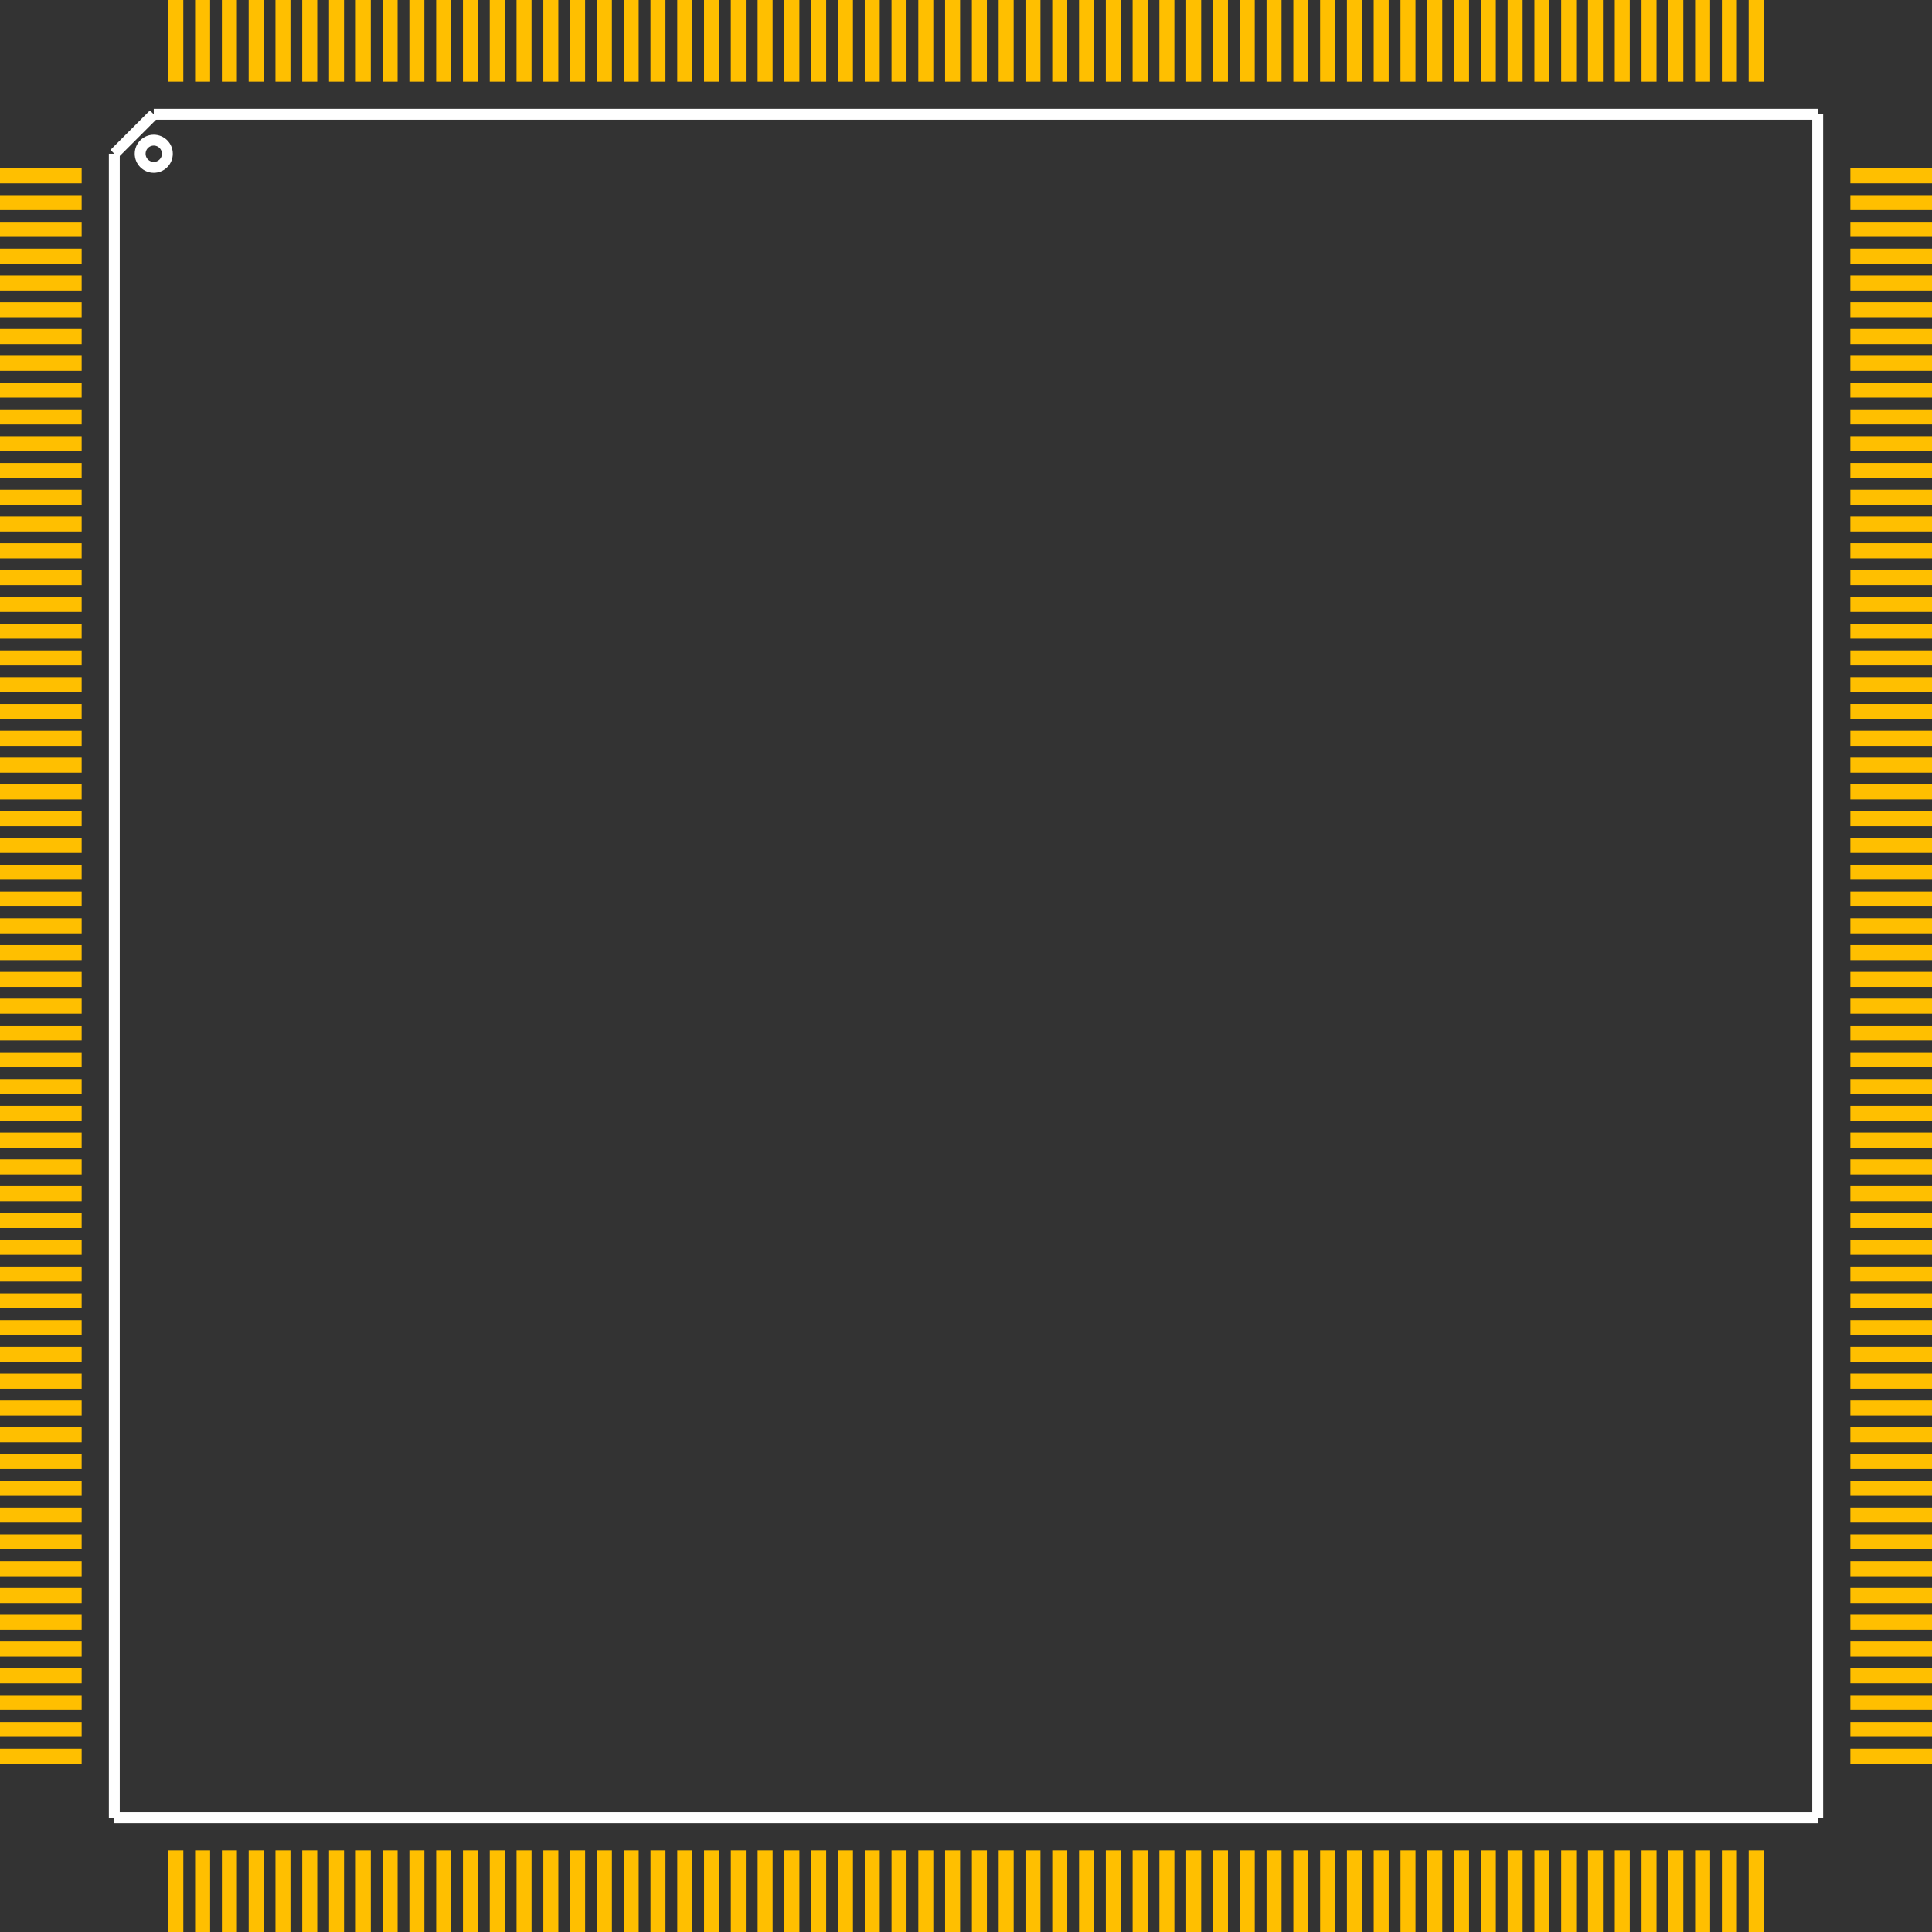 <?xml version="1.0" encoding="UTF-8" standalone="no"?> <svg xmlns:svg="http://www.w3.org/2000/svg" xmlns="http://www.w3.org/2000/svg" version="1.2" baseProfile="tiny" x="0in" y="0in" width="1.42in" height="1.42in" viewBox="0 0 141984 141984" ><rect x="0" y="0" width="141984" height="141984" fill="#333333" stroke="none"/><title>TQFP240_32.fp</title><desc>Geda footprint file 'TQFP240_32.fp' converted by Fritzing</desc><g id="copper1">
 <line fill="none" connectorname="1" stroke="#ffbf00" stroke-linejoin="miter" stroke-linecap="square" id="connector0pin" y1="12922" x1="551" y2="12922" stroke-width="1102" x2="5449"/>
 <line fill="none" connectorname="2" stroke="#ffbf00" stroke-linejoin="miter" stroke-linecap="square" id="connector1pin" y1="14890" x1="551" y2="14890" stroke-width="1102" x2="5449"/>
 <line fill="none" connectorname="3" stroke="#ffbf00" stroke-linejoin="miter" stroke-linecap="square" id="connector2pin" y1="16859" x1="551" y2="16859" stroke-width="1102" x2="5449"/>
 <line fill="none" connectorname="4" stroke="#ffbf00" stroke-linejoin="miter" stroke-linecap="square" id="connector3pin" y1="18827" x1="551" y2="18827" stroke-width="1102" x2="5449"/>
 <line fill="none" connectorname="5" stroke="#ffbf00" stroke-linejoin="miter" stroke-linecap="square" id="connector4pin" y1="20796" x1="551" y2="20796" stroke-width="1102" x2="5449"/>
 <line fill="none" connectorname="6" stroke="#ffbf00" stroke-linejoin="miter" stroke-linecap="square" id="connector5pin" y1="22764" x1="551" y2="22764" stroke-width="1102" x2="5449"/>
 <line fill="none" connectorname="7" stroke="#ffbf00" stroke-linejoin="miter" stroke-linecap="square" id="connector6pin" y1="24733" x1="551" y2="24733" stroke-width="1102" x2="5449"/>
 <line fill="none" connectorname="8" stroke="#ffbf00" stroke-linejoin="miter" stroke-linecap="square" id="connector7pin" y1="26701" x1="551" y2="26701" stroke-width="1102" x2="5449"/>
 <line fill="none" connectorname="9" stroke="#ffbf00" stroke-linejoin="miter" stroke-linecap="square" id="connector8pin" y1="28670" x1="551" y2="28670" stroke-width="1102" x2="5449"/>
 <line fill="none" connectorname="10" stroke="#ffbf00" stroke-linejoin="miter" stroke-linecap="square" id="connector9pin" y1="30638" x1="551" y2="30638" stroke-width="1102" x2="5449"/>
 <line fill="none" connectorname="11" stroke="#ffbf00" stroke-linejoin="miter" stroke-linecap="square" id="connector10pin" y1="32607" x1="551" y2="32607" stroke-width="1102" x2="5449"/>
 <line fill="none" connectorname="12" stroke="#ffbf00" stroke-linejoin="miter" stroke-linecap="square" id="connector11pin" y1="34575" x1="551" y2="34575" stroke-width="1102" x2="5449"/>
 <line fill="none" connectorname="13" stroke="#ffbf00" stroke-linejoin="miter" stroke-linecap="square" id="connector12pin" y1="36544" x1="551" y2="36544" stroke-width="1102" x2="5449"/>
 <line fill="none" connectorname="14" stroke="#ffbf00" stroke-linejoin="miter" stroke-linecap="square" id="connector13pin" y1="38512" x1="551" y2="38512" stroke-width="1102" x2="5449"/>
 <line fill="none" connectorname="15" stroke="#ffbf00" stroke-linejoin="miter" stroke-linecap="square" id="connector14pin" y1="40481" x1="551" y2="40481" stroke-width="1102" x2="5449"/>
 <line fill="none" connectorname="16" stroke="#ffbf00" stroke-linejoin="miter" stroke-linecap="square" id="connector15pin" y1="42449" x1="551" y2="42449" stroke-width="1102" x2="5449"/>
 <line fill="none" connectorname="17" stroke="#ffbf00" stroke-linejoin="miter" stroke-linecap="square" id="connector16pin" y1="44418" x1="551" y2="44418" stroke-width="1102" x2="5449"/>
 <line fill="none" connectorname="18" stroke="#ffbf00" stroke-linejoin="miter" stroke-linecap="square" id="connector17pin" y1="46386" x1="551" y2="46386" stroke-width="1102" x2="5449"/>
 <line fill="none" connectorname="19" stroke="#ffbf00" stroke-linejoin="miter" stroke-linecap="square" id="connector18pin" y1="48355" x1="551" y2="48355" stroke-width="1102" x2="5449"/>
 <line fill="none" connectorname="20" stroke="#ffbf00" stroke-linejoin="miter" stroke-linecap="square" id="connector19pin" y1="50323" x1="551" y2="50323" stroke-width="1102" x2="5449"/>
 <line fill="none" connectorname="21" stroke="#ffbf00" stroke-linejoin="miter" stroke-linecap="square" id="connector20pin" y1="52292" x1="551" y2="52292" stroke-width="1102" x2="5449"/>
 <line fill="none" connectorname="22" stroke="#ffbf00" stroke-linejoin="miter" stroke-linecap="square" id="connector21pin" y1="54260" x1="551" y2="54260" stroke-width="1102" x2="5449"/>
 <line fill="none" connectorname="23" stroke="#ffbf00" stroke-linejoin="miter" stroke-linecap="square" id="connector22pin" y1="56229" x1="551" y2="56229" stroke-width="1102" x2="5449"/>
 <line fill="none" connectorname="24" stroke="#ffbf00" stroke-linejoin="miter" stroke-linecap="square" id="connector23pin" y1="58197" x1="551" y2="58197" stroke-width="1102" x2="5449"/>
 <line fill="none" connectorname="25" stroke="#ffbf00" stroke-linejoin="miter" stroke-linecap="square" id="connector24pin" y1="60166" x1="551" y2="60166" stroke-width="1102" x2="5449"/>
 <line fill="none" connectorname="26" stroke="#ffbf00" stroke-linejoin="miter" stroke-linecap="square" id="connector25pin" y1="62134" x1="551" y2="62134" stroke-width="1102" x2="5449"/>
 <line fill="none" connectorname="27" stroke="#ffbf00" stroke-linejoin="miter" stroke-linecap="square" id="connector26pin" y1="64103" x1="551" y2="64103" stroke-width="1102" x2="5449"/>
 <line fill="none" connectorname="28" stroke="#ffbf00" stroke-linejoin="miter" stroke-linecap="square" id="connector27pin" y1="66071" x1="551" y2="66071" stroke-width="1102" x2="5449"/>
 <line fill="none" connectorname="29" stroke="#ffbf00" stroke-linejoin="miter" stroke-linecap="square" id="connector28pin" y1="68040" x1="551" y2="68040" stroke-width="1102" x2="5449"/>
 <line fill="none" connectorname="30" stroke="#ffbf00" stroke-linejoin="miter" stroke-linecap="square" id="connector29pin" y1="70008" x1="551" y2="70008" stroke-width="1102" x2="5449"/>
 <line fill="none" connectorname="31" stroke="#ffbf00" stroke-linejoin="miter" stroke-linecap="square" id="connector30pin" y1="71977" x1="551" y2="71977" stroke-width="1102" x2="5449"/>
 <line fill="none" connectorname="32" stroke="#ffbf00" stroke-linejoin="miter" stroke-linecap="square" id="connector31pin" y1="73945" x1="551" y2="73945" stroke-width="1102" x2="5449"/>
 <line fill="none" connectorname="33" stroke="#ffbf00" stroke-linejoin="miter" stroke-linecap="square" id="connector32pin" y1="75914" x1="551" y2="75914" stroke-width="1102" x2="5449"/>
 <line fill="none" connectorname="34" stroke="#ffbf00" stroke-linejoin="miter" stroke-linecap="square" id="connector33pin" y1="77882" x1="551" y2="77882" stroke-width="1102" x2="5449"/>
 <line fill="none" connectorname="35" stroke="#ffbf00" stroke-linejoin="miter" stroke-linecap="square" id="connector34pin" y1="79851" x1="551" y2="79851" stroke-width="1102" x2="5449"/>
 <line fill="none" connectorname="36" stroke="#ffbf00" stroke-linejoin="miter" stroke-linecap="square" id="connector35pin" y1="81819" x1="551" y2="81819" stroke-width="1102" x2="5449"/>
 <line fill="none" connectorname="37" stroke="#ffbf00" stroke-linejoin="miter" stroke-linecap="square" id="connector36pin" y1="83788" x1="551" y2="83788" stroke-width="1102" x2="5449"/>
 <line fill="none" connectorname="38" stroke="#ffbf00" stroke-linejoin="miter" stroke-linecap="square" id="connector37pin" y1="85756" x1="551" y2="85756" stroke-width="1102" x2="5449"/>
 <line fill="none" connectorname="39" stroke="#ffbf00" stroke-linejoin="miter" stroke-linecap="square" id="connector38pin" y1="87725" x1="551" y2="87725" stroke-width="1102" x2="5449"/>
 <line fill="none" connectorname="40" stroke="#ffbf00" stroke-linejoin="miter" stroke-linecap="square" id="connector39pin" y1="89693" x1="551" y2="89693" stroke-width="1102" x2="5449"/>
 <line fill="none" connectorname="41" stroke="#ffbf00" stroke-linejoin="miter" stroke-linecap="square" id="connector40pin" y1="91662" x1="551" y2="91662" stroke-width="1102" x2="5449"/>
 <line fill="none" connectorname="42" stroke="#ffbf00" stroke-linejoin="miter" stroke-linecap="square" id="connector41pin" y1="93630" x1="551" y2="93630" stroke-width="1102" x2="5449"/>
 <line fill="none" connectorname="43" stroke="#ffbf00" stroke-linejoin="miter" stroke-linecap="square" id="connector42pin" y1="95599" x1="551" y2="95599" stroke-width="1102" x2="5449"/>
 <line fill="none" connectorname="44" stroke="#ffbf00" stroke-linejoin="miter" stroke-linecap="square" id="connector43pin" y1="97567" x1="551" y2="97567" stroke-width="1102" x2="5449"/>
 <line fill="none" connectorname="45" stroke="#ffbf00" stroke-linejoin="miter" stroke-linecap="square" id="connector44pin" y1="99536" x1="551" y2="99536" stroke-width="1102" x2="5449"/>
 <line fill="none" connectorname="46" stroke="#ffbf00" stroke-linejoin="miter" stroke-linecap="square" id="connector45pin" y1="101504" x1="551" y2="101504" stroke-width="1102" x2="5449"/>
 <line fill="none" connectorname="47" stroke="#ffbf00" stroke-linejoin="miter" stroke-linecap="square" id="connector46pin" y1="103473" x1="551" y2="103473" stroke-width="1102" x2="5449"/>
 <line fill="none" connectorname="48" stroke="#ffbf00" stroke-linejoin="miter" stroke-linecap="square" id="connector47pin" y1="105441" x1="551" y2="105441" stroke-width="1102" x2="5449"/>
 <line fill="none" connectorname="49" stroke="#ffbf00" stroke-linejoin="miter" stroke-linecap="square" id="connector48pin" y1="107410" x1="551" y2="107410" stroke-width="1102" x2="5449"/>
 <line fill="none" connectorname="50" stroke="#ffbf00" stroke-linejoin="miter" stroke-linecap="square" id="connector49pin" y1="109378" x1="551" y2="109378" stroke-width="1102" x2="5449"/>
 <line fill="none" connectorname="51" stroke="#ffbf00" stroke-linejoin="miter" stroke-linecap="square" id="connector50pin" y1="111347" x1="551" y2="111347" stroke-width="1102" x2="5449"/>
 <line fill="none" connectorname="52" stroke="#ffbf00" stroke-linejoin="miter" stroke-linecap="square" id="connector51pin" y1="113315" x1="551" y2="113315" stroke-width="1102" x2="5449"/>
 <line fill="none" connectorname="53" stroke="#ffbf00" stroke-linejoin="miter" stroke-linecap="square" id="connector52pin" y1="115284" x1="551" y2="115284" stroke-width="1102" x2="5449"/>
 <line fill="none" connectorname="54" stroke="#ffbf00" stroke-linejoin="miter" stroke-linecap="square" id="connector53pin" y1="117252" x1="551" y2="117252" stroke-width="1102" x2="5449"/>
 <line fill="none" connectorname="55" stroke="#ffbf00" stroke-linejoin="miter" stroke-linecap="square" id="connector54pin" y1="119221" x1="551" y2="119221" stroke-width="1102" x2="5449"/>
 <line fill="none" connectorname="56" stroke="#ffbf00" stroke-linejoin="miter" stroke-linecap="square" id="connector55pin" y1="121189" x1="551" y2="121189" stroke-width="1102" x2="5449"/>
 <line fill="none" connectorname="57" stroke="#ffbf00" stroke-linejoin="miter" stroke-linecap="square" id="connector56pin" y1="123158" x1="551" y2="123158" stroke-width="1102" x2="5449"/>
 <line fill="none" connectorname="58" stroke="#ffbf00" stroke-linejoin="miter" stroke-linecap="square" id="connector57pin" y1="125126" x1="551" y2="125126" stroke-width="1102" x2="5449"/>
 <line fill="none" connectorname="59" stroke="#ffbf00" stroke-linejoin="miter" stroke-linecap="square" id="connector58pin" y1="127095" x1="551" y2="127095" stroke-width="1102" x2="5449"/>
 <line fill="none" connectorname="60" stroke="#ffbf00" stroke-linejoin="miter" stroke-linecap="square" id="connector59pin" y1="129063" x1="551" y2="129063" stroke-width="1102" x2="5449"/>
 <line fill="none" connectorname="61" stroke="#ffbf00" stroke-linejoin="miter" stroke-linecap="square" id="connector60pin" y1="141433" x1="12922" y2="136535" stroke-width="1102" x2="12922"/>
 <line fill="none" connectorname="62" stroke="#ffbf00" stroke-linejoin="miter" stroke-linecap="square" id="connector61pin" y1="141433" x1="14890" y2="136535" stroke-width="1102" x2="14890"/>
 <line fill="none" connectorname="63" stroke="#ffbf00" stroke-linejoin="miter" stroke-linecap="square" id="connector62pin" y1="141433" x1="16859" y2="136535" stroke-width="1102" x2="16859"/>
 <line fill="none" connectorname="64" stroke="#ffbf00" stroke-linejoin="miter" stroke-linecap="square" id="connector63pin" y1="141433" x1="18827" y2="136535" stroke-width="1102" x2="18827"/>
 <line fill="none" connectorname="65" stroke="#ffbf00" stroke-linejoin="miter" stroke-linecap="square" id="connector64pin" y1="141433" x1="20796" y2="136535" stroke-width="1102" x2="20796"/>
 <line fill="none" connectorname="66" stroke="#ffbf00" stroke-linejoin="miter" stroke-linecap="square" id="connector65pin" y1="141433" x1="22764" y2="136535" stroke-width="1102" x2="22764"/>
 <line fill="none" connectorname="67" stroke="#ffbf00" stroke-linejoin="miter" stroke-linecap="square" id="connector66pin" y1="141433" x1="24733" y2="136535" stroke-width="1102" x2="24733"/>
 <line fill="none" connectorname="68" stroke="#ffbf00" stroke-linejoin="miter" stroke-linecap="square" id="connector67pin" y1="141433" x1="26701" y2="136535" stroke-width="1102" x2="26701"/>
 <line fill="none" connectorname="69" stroke="#ffbf00" stroke-linejoin="miter" stroke-linecap="square" id="connector68pin" y1="141433" x1="28670" y2="136535" stroke-width="1102" x2="28670"/>
 <line fill="none" connectorname="70" stroke="#ffbf00" stroke-linejoin="miter" stroke-linecap="square" id="connector69pin" y1="141433" x1="30638" y2="136535" stroke-width="1102" x2="30638"/>
 <line fill="none" connectorname="71" stroke="#ffbf00" stroke-linejoin="miter" stroke-linecap="square" id="connector70pin" y1="141433" x1="32607" y2="136535" stroke-width="1102" x2="32607"/>
 <line fill="none" connectorname="72" stroke="#ffbf00" stroke-linejoin="miter" stroke-linecap="square" id="connector71pin" y1="141433" x1="34575" y2="136535" stroke-width="1102" x2="34575"/>
 <line fill="none" connectorname="73" stroke="#ffbf00" stroke-linejoin="miter" stroke-linecap="square" id="connector72pin" y1="141433" x1="36544" y2="136535" stroke-width="1102" x2="36544"/>
 <line fill="none" connectorname="74" stroke="#ffbf00" stroke-linejoin="miter" stroke-linecap="square" id="connector73pin" y1="141433" x1="38512" y2="136535" stroke-width="1102" x2="38512"/>
 <line fill="none" connectorname="75" stroke="#ffbf00" stroke-linejoin="miter" stroke-linecap="square" id="connector74pin" y1="141433" x1="40481" y2="136535" stroke-width="1102" x2="40481"/>
 <line fill="none" connectorname="76" stroke="#ffbf00" stroke-linejoin="miter" stroke-linecap="square" id="connector75pin" y1="141433" x1="42449" y2="136535" stroke-width="1102" x2="42449"/>
 <line fill="none" connectorname="77" stroke="#ffbf00" stroke-linejoin="miter" stroke-linecap="square" id="connector76pin" y1="141433" x1="44418" y2="136535" stroke-width="1102" x2="44418"/>
 <line fill="none" connectorname="78" stroke="#ffbf00" stroke-linejoin="miter" stroke-linecap="square" id="connector77pin" y1="141433" x1="46386" y2="136535" stroke-width="1102" x2="46386"/>
 <line fill="none" connectorname="79" stroke="#ffbf00" stroke-linejoin="miter" stroke-linecap="square" id="connector78pin" y1="141433" x1="48355" y2="136535" stroke-width="1102" x2="48355"/>
 <line fill="none" connectorname="80" stroke="#ffbf00" stroke-linejoin="miter" stroke-linecap="square" id="connector79pin" y1="141433" x1="50323" y2="136535" stroke-width="1102" x2="50323"/>
 <line fill="none" connectorname="81" stroke="#ffbf00" stroke-linejoin="miter" stroke-linecap="square" id="connector80pin" y1="141433" x1="52292" y2="136535" stroke-width="1102" x2="52292"/>
 <line fill="none" connectorname="82" stroke="#ffbf00" stroke-linejoin="miter" stroke-linecap="square" id="connector81pin" y1="141433" x1="54260" y2="136535" stroke-width="1102" x2="54260"/>
 <line fill="none" connectorname="83" stroke="#ffbf00" stroke-linejoin="miter" stroke-linecap="square" id="connector82pin" y1="141433" x1="56229" y2="136535" stroke-width="1102" x2="56229"/>
 <line fill="none" connectorname="84" stroke="#ffbf00" stroke-linejoin="miter" stroke-linecap="square" id="connector83pin" y1="141433" x1="58197" y2="136535" stroke-width="1102" x2="58197"/>
 <line fill="none" connectorname="85" stroke="#ffbf00" stroke-linejoin="miter" stroke-linecap="square" id="connector84pin" y1="141433" x1="60166" y2="136535" stroke-width="1102" x2="60166"/>
 <line fill="none" connectorname="86" stroke="#ffbf00" stroke-linejoin="miter" stroke-linecap="square" id="connector85pin" y1="141433" x1="62134" y2="136535" stroke-width="1102" x2="62134"/>
 <line fill="none" connectorname="87" stroke="#ffbf00" stroke-linejoin="miter" stroke-linecap="square" id="connector86pin" y1="141433" x1="64103" y2="136535" stroke-width="1102" x2="64103"/>
 <line fill="none" connectorname="88" stroke="#ffbf00" stroke-linejoin="miter" stroke-linecap="square" id="connector87pin" y1="141433" x1="66071" y2="136535" stroke-width="1102" x2="66071"/>
 <line fill="none" connectorname="89" stroke="#ffbf00" stroke-linejoin="miter" stroke-linecap="square" id="connector88pin" y1="141433" x1="68040" y2="136535" stroke-width="1102" x2="68040"/>
 <line fill="none" connectorname="90" stroke="#ffbf00" stroke-linejoin="miter" stroke-linecap="square" id="connector89pin" y1="141433" x1="70008" y2="136535" stroke-width="1102" x2="70008"/>
 <line fill="none" connectorname="91" stroke="#ffbf00" stroke-linejoin="miter" stroke-linecap="square" id="connector90pin" y1="141433" x1="71977" y2="136535" stroke-width="1102" x2="71977"/>
 <line fill="none" connectorname="92" stroke="#ffbf00" stroke-linejoin="miter" stroke-linecap="square" id="connector91pin" y1="141433" x1="73945" y2="136535" stroke-width="1102" x2="73945"/>
 <line fill="none" connectorname="93" stroke="#ffbf00" stroke-linejoin="miter" stroke-linecap="square" id="connector92pin" y1="141433" x1="75914" y2="136535" stroke-width="1102" x2="75914"/>
 <line fill="none" connectorname="94" stroke="#ffbf00" stroke-linejoin="miter" stroke-linecap="square" id="connector93pin" y1="141433" x1="77882" y2="136535" stroke-width="1102" x2="77882"/>
 <line fill="none" connectorname="95" stroke="#ffbf00" stroke-linejoin="miter" stroke-linecap="square" id="connector94pin" y1="141433" x1="79851" y2="136535" stroke-width="1102" x2="79851"/>
 <line fill="none" connectorname="96" stroke="#ffbf00" stroke-linejoin="miter" stroke-linecap="square" id="connector95pin" y1="141433" x1="81819" y2="136535" stroke-width="1102" x2="81819"/>
 <line fill="none" connectorname="97" stroke="#ffbf00" stroke-linejoin="miter" stroke-linecap="square" id="connector96pin" y1="141433" x1="83788" y2="136535" stroke-width="1102" x2="83788"/>
 <line fill="none" connectorname="98" stroke="#ffbf00" stroke-linejoin="miter" stroke-linecap="square" id="connector97pin" y1="141433" x1="85756" y2="136535" stroke-width="1102" x2="85756"/>
 <line fill="none" connectorname="99" stroke="#ffbf00" stroke-linejoin="miter" stroke-linecap="square" id="connector98pin" y1="141433" x1="87725" y2="136535" stroke-width="1102" x2="87725"/>
 <line fill="none" connectorname="100" stroke="#ffbf00" stroke-linejoin="miter" stroke-linecap="square" id="connector99pin" y1="141433" x1="89693" y2="136535" stroke-width="1102" x2="89693"/>
 <line fill="none" connectorname="101" stroke="#ffbf00" stroke-linejoin="miter" stroke-linecap="square" id="connector100pin" y1="141433" x1="91662" y2="136535" stroke-width="1102" x2="91662"/>
 <line fill="none" connectorname="102" stroke="#ffbf00" stroke-linejoin="miter" stroke-linecap="square" id="connector101pin" y1="141433" x1="93630" y2="136535" stroke-width="1102" x2="93630"/>
 <line fill="none" connectorname="103" stroke="#ffbf00" stroke-linejoin="miter" stroke-linecap="square" id="connector102pin" y1="141433" x1="95599" y2="136535" stroke-width="1102" x2="95599"/>
 <line fill="none" connectorname="104" stroke="#ffbf00" stroke-linejoin="miter" stroke-linecap="square" id="connector103pin" y1="141433" x1="97567" y2="136535" stroke-width="1102" x2="97567"/>
 <line fill="none" connectorname="105" stroke="#ffbf00" stroke-linejoin="miter" stroke-linecap="square" id="connector104pin" y1="141433" x1="99536" y2="136535" stroke-width="1102" x2="99536"/>
 <line fill="none" connectorname="106" stroke="#ffbf00" stroke-linejoin="miter" stroke-linecap="square" id="connector105pin" y1="141433" x1="101504" y2="136535" stroke-width="1102" x2="101504"/>
 <line fill="none" connectorname="107" stroke="#ffbf00" stroke-linejoin="miter" stroke-linecap="square" id="connector106pin" y1="141433" x1="103473" y2="136535" stroke-width="1102" x2="103473"/>
 <line fill="none" connectorname="108" stroke="#ffbf00" stroke-linejoin="miter" stroke-linecap="square" id="connector107pin" y1="141433" x1="105441" y2="136535" stroke-width="1102" x2="105441"/>
 <line fill="none" connectorname="109" stroke="#ffbf00" stroke-linejoin="miter" stroke-linecap="square" id="connector108pin" y1="141433" x1="107410" y2="136535" stroke-width="1102" x2="107410"/>
 <line fill="none" connectorname="110" stroke="#ffbf00" stroke-linejoin="miter" stroke-linecap="square" id="connector109pin" y1="141433" x1="109378" y2="136535" stroke-width="1102" x2="109378"/>
 <line fill="none" connectorname="111" stroke="#ffbf00" stroke-linejoin="miter" stroke-linecap="square" id="connector110pin" y1="141433" x1="111347" y2="136535" stroke-width="1102" x2="111347"/>
 <line fill="none" connectorname="112" stroke="#ffbf00" stroke-linejoin="miter" stroke-linecap="square" id="connector111pin" y1="141433" x1="113315" y2="136535" stroke-width="1102" x2="113315"/>
 <line fill="none" connectorname="113" stroke="#ffbf00" stroke-linejoin="miter" stroke-linecap="square" id="connector112pin" y1="141433" x1="115284" y2="136535" stroke-width="1102" x2="115284"/>
 <line fill="none" connectorname="114" stroke="#ffbf00" stroke-linejoin="miter" stroke-linecap="square" id="connector113pin" y1="141433" x1="117252" y2="136535" stroke-width="1102" x2="117252"/>
 <line fill="none" connectorname="115" stroke="#ffbf00" stroke-linejoin="miter" stroke-linecap="square" id="connector114pin" y1="141433" x1="119221" y2="136535" stroke-width="1102" x2="119221"/>
 <line fill="none" connectorname="116" stroke="#ffbf00" stroke-linejoin="miter" stroke-linecap="square" id="connector115pin" y1="141433" x1="121189" y2="136535" stroke-width="1102" x2="121189"/>
 <line fill="none" connectorname="117" stroke="#ffbf00" stroke-linejoin="miter" stroke-linecap="square" id="connector116pin" y1="141433" x1="123158" y2="136535" stroke-width="1102" x2="123158"/>
 <line fill="none" connectorname="118" stroke="#ffbf00" stroke-linejoin="miter" stroke-linecap="square" id="connector117pin" y1="141433" x1="125126" y2="136535" stroke-width="1102" x2="125126"/>
 <line fill="none" connectorname="119" stroke="#ffbf00" stroke-linejoin="miter" stroke-linecap="square" id="connector118pin" y1="141433" x1="127095" y2="136535" stroke-width="1102" x2="127095"/>
 <line fill="none" connectorname="120" stroke="#ffbf00" stroke-linejoin="miter" stroke-linecap="square" id="connector119pin" y1="141433" x1="129063" y2="136535" stroke-width="1102" x2="129063"/>
 <line fill="none" connectorname="121" stroke="#ffbf00" stroke-linejoin="miter" stroke-linecap="square" id="connector120pin" y1="129062" x1="141433" y2="129062" stroke-width="1102" x2="136535"/>
 <line fill="none" connectorname="122" stroke="#ffbf00" stroke-linejoin="miter" stroke-linecap="square" id="connector121pin" y1="127094" x1="141433" y2="127094" stroke-width="1102" x2="136535"/>
 <line fill="none" connectorname="123" stroke="#ffbf00" stroke-linejoin="miter" stroke-linecap="square" id="connector122pin" y1="125125" x1="141433" y2="125125" stroke-width="1102" x2="136535"/>
 <line fill="none" connectorname="124" stroke="#ffbf00" stroke-linejoin="miter" stroke-linecap="square" id="connector123pin" y1="123157" x1="141433" y2="123157" stroke-width="1102" x2="136535"/>
 <line fill="none" connectorname="125" stroke="#ffbf00" stroke-linejoin="miter" stroke-linecap="square" id="connector124pin" y1="121188" x1="141433" y2="121188" stroke-width="1102" x2="136535"/>
 <line fill="none" connectorname="126" stroke="#ffbf00" stroke-linejoin="miter" stroke-linecap="square" id="connector125pin" y1="119220" x1="141433" y2="119220" stroke-width="1102" x2="136535"/>
 <line fill="none" connectorname="127" stroke="#ffbf00" stroke-linejoin="miter" stroke-linecap="square" id="connector126pin" y1="117251" x1="141433" y2="117251" stroke-width="1102" x2="136535"/>
 <line fill="none" connectorname="128" stroke="#ffbf00" stroke-linejoin="miter" stroke-linecap="square" id="connector127pin" y1="115283" x1="141433" y2="115283" stroke-width="1102" x2="136535"/>
 <line fill="none" connectorname="129" stroke="#ffbf00" stroke-linejoin="miter" stroke-linecap="square" id="connector128pin" y1="113314" x1="141433" y2="113314" stroke-width="1102" x2="136535"/>
 <line fill="none" connectorname="130" stroke="#ffbf00" stroke-linejoin="miter" stroke-linecap="square" id="connector129pin" y1="111346" x1="141433" y2="111346" stroke-width="1102" x2="136535"/>
 <line fill="none" connectorname="131" stroke="#ffbf00" stroke-linejoin="miter" stroke-linecap="square" id="connector130pin" y1="109377" x1="141433" y2="109377" stroke-width="1102" x2="136535"/>
 <line fill="none" connectorname="132" stroke="#ffbf00" stroke-linejoin="miter" stroke-linecap="square" id="connector131pin" y1="107409" x1="141433" y2="107409" stroke-width="1102" x2="136535"/>
 <line fill="none" connectorname="133" stroke="#ffbf00" stroke-linejoin="miter" stroke-linecap="square" id="connector132pin" y1="105440" x1="141433" y2="105440" stroke-width="1102" x2="136535"/>
 <line fill="none" connectorname="134" stroke="#ffbf00" stroke-linejoin="miter" stroke-linecap="square" id="connector133pin" y1="103472" x1="141433" y2="103472" stroke-width="1102" x2="136535"/>
 <line fill="none" connectorname="135" stroke="#ffbf00" stroke-linejoin="miter" stroke-linecap="square" id="connector134pin" y1="101503" x1="141433" y2="101503" stroke-width="1102" x2="136535"/>
 <line fill="none" connectorname="136" stroke="#ffbf00" stroke-linejoin="miter" stroke-linecap="square" id="connector135pin" y1="99535" x1="141433" y2="99535" stroke-width="1102" x2="136535"/>
 <line fill="none" connectorname="137" stroke="#ffbf00" stroke-linejoin="miter" stroke-linecap="square" id="connector136pin" y1="97566" x1="141433" y2="97566" stroke-width="1102" x2="136535"/>
 <line fill="none" connectorname="138" stroke="#ffbf00" stroke-linejoin="miter" stroke-linecap="square" id="connector137pin" y1="95598" x1="141433" y2="95598" stroke-width="1102" x2="136535"/>
 <line fill="none" connectorname="139" stroke="#ffbf00" stroke-linejoin="miter" stroke-linecap="square" id="connector138pin" y1="93629" x1="141433" y2="93629" stroke-width="1102" x2="136535"/>
 <line fill="none" connectorname="140" stroke="#ffbf00" stroke-linejoin="miter" stroke-linecap="square" id="connector139pin" y1="91661" x1="141433" y2="91661" stroke-width="1102" x2="136535"/>
 <line fill="none" connectorname="141" stroke="#ffbf00" stroke-linejoin="miter" stroke-linecap="square" id="connector140pin" y1="89692" x1="141433" y2="89692" stroke-width="1102" x2="136535"/>
 <line fill="none" connectorname="142" stroke="#ffbf00" stroke-linejoin="miter" stroke-linecap="square" id="connector141pin" y1="87724" x1="141433" y2="87724" stroke-width="1102" x2="136535"/>
 <line fill="none" connectorname="143" stroke="#ffbf00" stroke-linejoin="miter" stroke-linecap="square" id="connector142pin" y1="85755" x1="141433" y2="85755" stroke-width="1102" x2="136535"/>
 <line fill="none" connectorname="144" stroke="#ffbf00" stroke-linejoin="miter" stroke-linecap="square" id="connector143pin" y1="83787" x1="141433" y2="83787" stroke-width="1102" x2="136535"/>
 <line fill="none" connectorname="145" stroke="#ffbf00" stroke-linejoin="miter" stroke-linecap="square" id="connector144pin" y1="81818" x1="141433" y2="81818" stroke-width="1102" x2="136535"/>
 <line fill="none" connectorname="146" stroke="#ffbf00" stroke-linejoin="miter" stroke-linecap="square" id="connector145pin" y1="79850" x1="141433" y2="79850" stroke-width="1102" x2="136535"/>
 <line fill="none" connectorname="147" stroke="#ffbf00" stroke-linejoin="miter" stroke-linecap="square" id="connector146pin" y1="77881" x1="141433" y2="77881" stroke-width="1102" x2="136535"/>
 <line fill="none" connectorname="148" stroke="#ffbf00" stroke-linejoin="miter" stroke-linecap="square" id="connector147pin" y1="75913" x1="141433" y2="75913" stroke-width="1102" x2="136535"/>
 <line fill="none" connectorname="149" stroke="#ffbf00" stroke-linejoin="miter" stroke-linecap="square" id="connector148pin" y1="73944" x1="141433" y2="73944" stroke-width="1102" x2="136535"/>
 <line fill="none" connectorname="150" stroke="#ffbf00" stroke-linejoin="miter" stroke-linecap="square" id="connector149pin" y1="71976" x1="141433" y2="71976" stroke-width="1102" x2="136535"/>
 <line fill="none" connectorname="151" stroke="#ffbf00" stroke-linejoin="miter" stroke-linecap="square" id="connector150pin" y1="70007" x1="141433" y2="70007" stroke-width="1102" x2="136535"/>
 <line fill="none" connectorname="152" stroke="#ffbf00" stroke-linejoin="miter" stroke-linecap="square" id="connector151pin" y1="68039" x1="141433" y2="68039" stroke-width="1102" x2="136535"/>
 <line fill="none" connectorname="153" stroke="#ffbf00" stroke-linejoin="miter" stroke-linecap="square" id="connector152pin" y1="66070" x1="141433" y2="66070" stroke-width="1102" x2="136535"/>
 <line fill="none" connectorname="154" stroke="#ffbf00" stroke-linejoin="miter" stroke-linecap="square" id="connector153pin" y1="64102" x1="141433" y2="64102" stroke-width="1102" x2="136535"/>
 <line fill="none" connectorname="155" stroke="#ffbf00" stroke-linejoin="miter" stroke-linecap="square" id="connector154pin" y1="62133" x1="141433" y2="62133" stroke-width="1102" x2="136535"/>
 <line fill="none" connectorname="156" stroke="#ffbf00" stroke-linejoin="miter" stroke-linecap="square" id="connector155pin" y1="60165" x1="141433" y2="60165" stroke-width="1102" x2="136535"/>
 <line fill="none" connectorname="157" stroke="#ffbf00" stroke-linejoin="miter" stroke-linecap="square" id="connector156pin" y1="58196" x1="141433" y2="58196" stroke-width="1102" x2="136535"/>
 <line fill="none" connectorname="158" stroke="#ffbf00" stroke-linejoin="miter" stroke-linecap="square" id="connector157pin" y1="56228" x1="141433" y2="56228" stroke-width="1102" x2="136535"/>
 <line fill="none" connectorname="159" stroke="#ffbf00" stroke-linejoin="miter" stroke-linecap="square" id="connector158pin" y1="54259" x1="141433" y2="54259" stroke-width="1102" x2="136535"/>
 <line fill="none" connectorname="160" stroke="#ffbf00" stroke-linejoin="miter" stroke-linecap="square" id="connector159pin" y1="52291" x1="141433" y2="52291" stroke-width="1102" x2="136535"/>
 <line fill="none" connectorname="161" stroke="#ffbf00" stroke-linejoin="miter" stroke-linecap="square" id="connector160pin" y1="50322" x1="141433" y2="50322" stroke-width="1102" x2="136535"/>
 <line fill="none" connectorname="162" stroke="#ffbf00" stroke-linejoin="miter" stroke-linecap="square" id="connector161pin" y1="48354" x1="141433" y2="48354" stroke-width="1102" x2="136535"/>
 <line fill="none" connectorname="163" stroke="#ffbf00" stroke-linejoin="miter" stroke-linecap="square" id="connector162pin" y1="46385" x1="141433" y2="46385" stroke-width="1102" x2="136535"/>
 <line fill="none" connectorname="164" stroke="#ffbf00" stroke-linejoin="miter" stroke-linecap="square" id="connector163pin" y1="44417" x1="141433" y2="44417" stroke-width="1102" x2="136535"/>
 <line fill="none" connectorname="165" stroke="#ffbf00" stroke-linejoin="miter" stroke-linecap="square" id="connector164pin" y1="42448" x1="141433" y2="42448" stroke-width="1102" x2="136535"/>
 <line fill="none" connectorname="166" stroke="#ffbf00" stroke-linejoin="miter" stroke-linecap="square" id="connector165pin" y1="40480" x1="141433" y2="40480" stroke-width="1102" x2="136535"/>
 <line fill="none" connectorname="167" stroke="#ffbf00" stroke-linejoin="miter" stroke-linecap="square" id="connector166pin" y1="38511" x1="141433" y2="38511" stroke-width="1102" x2="136535"/>
 <line fill="none" connectorname="168" stroke="#ffbf00" stroke-linejoin="miter" stroke-linecap="square" id="connector167pin" y1="36543" x1="141433" y2="36543" stroke-width="1102" x2="136535"/>
 <line fill="none" connectorname="169" stroke="#ffbf00" stroke-linejoin="miter" stroke-linecap="square" id="connector168pin" y1="34574" x1="141433" y2="34574" stroke-width="1102" x2="136535"/>
 <line fill="none" connectorname="170" stroke="#ffbf00" stroke-linejoin="miter" stroke-linecap="square" id="connector169pin" y1="32606" x1="141433" y2="32606" stroke-width="1102" x2="136535"/>
 <line fill="none" connectorname="171" stroke="#ffbf00" stroke-linejoin="miter" stroke-linecap="square" id="connector170pin" y1="30637" x1="141433" y2="30637" stroke-width="1102" x2="136535"/>
 <line fill="none" connectorname="172" stroke="#ffbf00" stroke-linejoin="miter" stroke-linecap="square" id="connector171pin" y1="28669" x1="141433" y2="28669" stroke-width="1102" x2="136535"/>
 <line fill="none" connectorname="173" stroke="#ffbf00" stroke-linejoin="miter" stroke-linecap="square" id="connector172pin" y1="26700" x1="141433" y2="26700" stroke-width="1102" x2="136535"/>
 <line fill="none" connectorname="174" stroke="#ffbf00" stroke-linejoin="miter" stroke-linecap="square" id="connector173pin" y1="24732" x1="141433" y2="24732" stroke-width="1102" x2="136535"/>
 <line fill="none" connectorname="175" stroke="#ffbf00" stroke-linejoin="miter" stroke-linecap="square" id="connector174pin" y1="22763" x1="141433" y2="22763" stroke-width="1102" x2="136535"/>
 <line fill="none" connectorname="176" stroke="#ffbf00" stroke-linejoin="miter" stroke-linecap="square" id="connector175pin" y1="20795" x1="141433" y2="20795" stroke-width="1102" x2="136535"/>
 <line fill="none" connectorname="177" stroke="#ffbf00" stroke-linejoin="miter" stroke-linecap="square" id="connector176pin" y1="18826" x1="141433" y2="18826" stroke-width="1102" x2="136535"/>
 <line fill="none" connectorname="178" stroke="#ffbf00" stroke-linejoin="miter" stroke-linecap="square" id="connector177pin" y1="16858" x1="141433" y2="16858" stroke-width="1102" x2="136535"/>
 <line fill="none" connectorname="179" stroke="#ffbf00" stroke-linejoin="miter" stroke-linecap="square" id="connector178pin" y1="14889" x1="141433" y2="14889" stroke-width="1102" x2="136535"/>
 <line fill="none" connectorname="180" stroke="#ffbf00" stroke-linejoin="miter" stroke-linecap="square" id="connector179pin" y1="12921" x1="141433" y2="12921" stroke-width="1102" x2="136535"/>
 <line fill="none" connectorname="181" stroke="#ffbf00" stroke-linejoin="miter" stroke-linecap="square" id="connector180pin" y1="551" x1="129062" y2="5449" stroke-width="1102" x2="129062"/>
 <line fill="none" connectorname="182" stroke="#ffbf00" stroke-linejoin="miter" stroke-linecap="square" id="connector181pin" y1="551" x1="127094" y2="5449" stroke-width="1102" x2="127094"/>
 <line fill="none" connectorname="183" stroke="#ffbf00" stroke-linejoin="miter" stroke-linecap="square" id="connector182pin" y1="551" x1="125125" y2="5449" stroke-width="1102" x2="125125"/>
 <line fill="none" connectorname="184" stroke="#ffbf00" stroke-linejoin="miter" stroke-linecap="square" id="connector183pin" y1="551" x1="123157" y2="5449" stroke-width="1102" x2="123157"/>
 <line fill="none" connectorname="185" stroke="#ffbf00" stroke-linejoin="miter" stroke-linecap="square" id="connector184pin" y1="551" x1="121188" y2="5449" stroke-width="1102" x2="121188"/>
 <line fill="none" connectorname="186" stroke="#ffbf00" stroke-linejoin="miter" stroke-linecap="square" id="connector185pin" y1="551" x1="119220" y2="5449" stroke-width="1102" x2="119220"/>
 <line fill="none" connectorname="187" stroke="#ffbf00" stroke-linejoin="miter" stroke-linecap="square" id="connector186pin" y1="551" x1="117251" y2="5449" stroke-width="1102" x2="117251"/>
 <line fill="none" connectorname="188" stroke="#ffbf00" stroke-linejoin="miter" stroke-linecap="square" id="connector187pin" y1="551" x1="115283" y2="5449" stroke-width="1102" x2="115283"/>
 <line fill="none" connectorname="189" stroke="#ffbf00" stroke-linejoin="miter" stroke-linecap="square" id="connector188pin" y1="551" x1="113314" y2="5449" stroke-width="1102" x2="113314"/>
 <line fill="none" connectorname="190" stroke="#ffbf00" stroke-linejoin="miter" stroke-linecap="square" id="connector189pin" y1="551" x1="111346" y2="5449" stroke-width="1102" x2="111346"/>
 <line fill="none" connectorname="191" stroke="#ffbf00" stroke-linejoin="miter" stroke-linecap="square" id="connector190pin" y1="551" x1="109377" y2="5449" stroke-width="1102" x2="109377"/>
 <line fill="none" connectorname="192" stroke="#ffbf00" stroke-linejoin="miter" stroke-linecap="square" id="connector191pin" y1="551" x1="107409" y2="5449" stroke-width="1102" x2="107409"/>
 <line fill="none" connectorname="193" stroke="#ffbf00" stroke-linejoin="miter" stroke-linecap="square" id="connector192pin" y1="551" x1="105440" y2="5449" stroke-width="1102" x2="105440"/>
 <line fill="none" connectorname="194" stroke="#ffbf00" stroke-linejoin="miter" stroke-linecap="square" id="connector193pin" y1="551" x1="103472" y2="5449" stroke-width="1102" x2="103472"/>
 <line fill="none" connectorname="195" stroke="#ffbf00" stroke-linejoin="miter" stroke-linecap="square" id="connector194pin" y1="551" x1="101503" y2="5449" stroke-width="1102" x2="101503"/>
 <line fill="none" connectorname="196" stroke="#ffbf00" stroke-linejoin="miter" stroke-linecap="square" id="connector195pin" y1="551" x1="99535" y2="5449" stroke-width="1102" x2="99535"/>
 <line fill="none" connectorname="197" stroke="#ffbf00" stroke-linejoin="miter" stroke-linecap="square" id="connector196pin" y1="551" x1="97566" y2="5449" stroke-width="1102" x2="97566"/>
 <line fill="none" connectorname="198" stroke="#ffbf00" stroke-linejoin="miter" stroke-linecap="square" id="connector197pin" y1="551" x1="95598" y2="5449" stroke-width="1102" x2="95598"/>
 <line fill="none" connectorname="199" stroke="#ffbf00" stroke-linejoin="miter" stroke-linecap="square" id="connector198pin" y1="551" x1="93629" y2="5449" stroke-width="1102" x2="93629"/>
 <line fill="none" connectorname="200" stroke="#ffbf00" stroke-linejoin="miter" stroke-linecap="square" id="connector199pin" y1="551" x1="91661" y2="5449" stroke-width="1102" x2="91661"/>
 <line fill="none" connectorname="201" stroke="#ffbf00" stroke-linejoin="miter" stroke-linecap="square" id="connector200pin" y1="551" x1="89692" y2="5449" stroke-width="1102" x2="89692"/>
 <line fill="none" connectorname="202" stroke="#ffbf00" stroke-linejoin="miter" stroke-linecap="square" id="connector201pin" y1="551" x1="87724" y2="5449" stroke-width="1102" x2="87724"/>
 <line fill="none" connectorname="203" stroke="#ffbf00" stroke-linejoin="miter" stroke-linecap="square" id="connector202pin" y1="551" x1="85755" y2="5449" stroke-width="1102" x2="85755"/>
 <line fill="none" connectorname="204" stroke="#ffbf00" stroke-linejoin="miter" stroke-linecap="square" id="connector203pin" y1="551" x1="83787" y2="5449" stroke-width="1102" x2="83787"/>
 <line fill="none" connectorname="205" stroke="#ffbf00" stroke-linejoin="miter" stroke-linecap="square" id="connector204pin" y1="551" x1="81818" y2="5449" stroke-width="1102" x2="81818"/>
 <line fill="none" connectorname="206" stroke="#ffbf00" stroke-linejoin="miter" stroke-linecap="square" id="connector205pin" y1="551" x1="79850" y2="5449" stroke-width="1102" x2="79850"/>
 <line fill="none" connectorname="207" stroke="#ffbf00" stroke-linejoin="miter" stroke-linecap="square" id="connector206pin" y1="551" x1="77881" y2="5449" stroke-width="1102" x2="77881"/>
 <line fill="none" connectorname="208" stroke="#ffbf00" stroke-linejoin="miter" stroke-linecap="square" id="connector207pin" y1="551" x1="75913" y2="5449" stroke-width="1102" x2="75913"/>
 <line fill="none" connectorname="209" stroke="#ffbf00" stroke-linejoin="miter" stroke-linecap="square" id="connector208pin" y1="551" x1="73944" y2="5449" stroke-width="1102" x2="73944"/>
 <line fill="none" connectorname="210" stroke="#ffbf00" stroke-linejoin="miter" stroke-linecap="square" id="connector209pin" y1="551" x1="71976" y2="5449" stroke-width="1102" x2="71976"/>
 <line fill="none" connectorname="211" stroke="#ffbf00" stroke-linejoin="miter" stroke-linecap="square" id="connector210pin" y1="551" x1="70007" y2="5449" stroke-width="1102" x2="70007"/>
 <line fill="none" connectorname="212" stroke="#ffbf00" stroke-linejoin="miter" stroke-linecap="square" id="connector211pin" y1="551" x1="68039" y2="5449" stroke-width="1102" x2="68039"/>
 <line fill="none" connectorname="213" stroke="#ffbf00" stroke-linejoin="miter" stroke-linecap="square" id="connector212pin" y1="551" x1="66070" y2="5449" stroke-width="1102" x2="66070"/>
 <line fill="none" connectorname="214" stroke="#ffbf00" stroke-linejoin="miter" stroke-linecap="square" id="connector213pin" y1="551" x1="64102" y2="5449" stroke-width="1102" x2="64102"/>
 <line fill="none" connectorname="215" stroke="#ffbf00" stroke-linejoin="miter" stroke-linecap="square" id="connector214pin" y1="551" x1="62133" y2="5449" stroke-width="1102" x2="62133"/>
 <line fill="none" connectorname="216" stroke="#ffbf00" stroke-linejoin="miter" stroke-linecap="square" id="connector215pin" y1="551" x1="60165" y2="5449" stroke-width="1102" x2="60165"/>
 <line fill="none" connectorname="217" stroke="#ffbf00" stroke-linejoin="miter" stroke-linecap="square" id="connector216pin" y1="551" x1="58196" y2="5449" stroke-width="1102" x2="58196"/>
 <line fill="none" connectorname="218" stroke="#ffbf00" stroke-linejoin="miter" stroke-linecap="square" id="connector217pin" y1="551" x1="56228" y2="5449" stroke-width="1102" x2="56228"/>
 <line fill="none" connectorname="219" stroke="#ffbf00" stroke-linejoin="miter" stroke-linecap="square" id="connector218pin" y1="551" x1="54259" y2="5449" stroke-width="1102" x2="54259"/>
 <line fill="none" connectorname="220" stroke="#ffbf00" stroke-linejoin="miter" stroke-linecap="square" id="connector219pin" y1="551" x1="52291" y2="5449" stroke-width="1102" x2="52291"/>
 <line fill="none" connectorname="221" stroke="#ffbf00" stroke-linejoin="miter" stroke-linecap="square" id="connector220pin" y1="551" x1="50322" y2="5449" stroke-width="1102" x2="50322"/>
 <line fill="none" connectorname="222" stroke="#ffbf00" stroke-linejoin="miter" stroke-linecap="square" id="connector221pin" y1="551" x1="48354" y2="5449" stroke-width="1102" x2="48354"/>
 <line fill="none" connectorname="223" stroke="#ffbf00" stroke-linejoin="miter" stroke-linecap="square" id="connector222pin" y1="551" x1="46385" y2="5449" stroke-width="1102" x2="46385"/>
 <line fill="none" connectorname="224" stroke="#ffbf00" stroke-linejoin="miter" stroke-linecap="square" id="connector223pin" y1="551" x1="44417" y2="5449" stroke-width="1102" x2="44417"/>
 <line fill="none" connectorname="225" stroke="#ffbf00" stroke-linejoin="miter" stroke-linecap="square" id="connector224pin" y1="551" x1="42448" y2="5449" stroke-width="1102" x2="42448"/>
 <line fill="none" connectorname="226" stroke="#ffbf00" stroke-linejoin="miter" stroke-linecap="square" id="connector225pin" y1="551" x1="40480" y2="5449" stroke-width="1102" x2="40480"/>
 <line fill="none" connectorname="227" stroke="#ffbf00" stroke-linejoin="miter" stroke-linecap="square" id="connector226pin" y1="551" x1="38511" y2="5449" stroke-width="1102" x2="38511"/>
 <line fill="none" connectorname="228" stroke="#ffbf00" stroke-linejoin="miter" stroke-linecap="square" id="connector227pin" y1="551" x1="36543" y2="5449" stroke-width="1102" x2="36543"/>
 <line fill="none" connectorname="229" stroke="#ffbf00" stroke-linejoin="miter" stroke-linecap="square" id="connector228pin" y1="551" x1="34574" y2="5449" stroke-width="1102" x2="34574"/>
 <line fill="none" connectorname="230" stroke="#ffbf00" stroke-linejoin="miter" stroke-linecap="square" id="connector229pin" y1="551" x1="32606" y2="5449" stroke-width="1102" x2="32606"/>
 <line fill="none" connectorname="231" stroke="#ffbf00" stroke-linejoin="miter" stroke-linecap="square" id="connector230pin" y1="551" x1="30637" y2="5449" stroke-width="1102" x2="30637"/>
 <line fill="none" connectorname="232" stroke="#ffbf00" stroke-linejoin="miter" stroke-linecap="square" id="connector231pin" y1="551" x1="28669" y2="5449" stroke-width="1102" x2="28669"/>
 <line fill="none" connectorname="233" stroke="#ffbf00" stroke-linejoin="miter" stroke-linecap="square" id="connector232pin" y1="551" x1="26700" y2="5449" stroke-width="1102" x2="26700"/>
 <line fill="none" connectorname="234" stroke="#ffbf00" stroke-linejoin="miter" stroke-linecap="square" id="connector233pin" y1="551" x1="24732" y2="5449" stroke-width="1102" x2="24732"/>
 <line fill="none" connectorname="235" stroke="#ffbf00" stroke-linejoin="miter" stroke-linecap="square" id="connector234pin" y1="551" x1="22763" y2="5449" stroke-width="1102" x2="22763"/>
 <line fill="none" connectorname="236" stroke="#ffbf00" stroke-linejoin="miter" stroke-linecap="square" id="connector235pin" y1="551" x1="20795" y2="5449" stroke-width="1102" x2="20795"/>
 <line fill="none" connectorname="237" stroke="#ffbf00" stroke-linejoin="miter" stroke-linecap="square" id="connector236pin" y1="551" x1="18826" y2="5449" stroke-width="1102" x2="18826"/>
 <line fill="none" connectorname="238" stroke="#ffbf00" stroke-linejoin="miter" stroke-linecap="square" id="connector237pin" y1="551" x1="16858" y2="5449" stroke-width="1102" x2="16858"/>
 <line fill="none" connectorname="239" stroke="#ffbf00" stroke-linejoin="miter" stroke-linecap="square" id="connector238pin" y1="551" x1="14889" y2="5449" stroke-width="1102" x2="14889"/>
 <line fill="none" connectorname="240" stroke="#ffbf00" stroke-linejoin="miter" stroke-linecap="square" id="connector239pin" y1="551" x1="12921" y2="5449" stroke-width="1102" x2="12921"/>
</g>
<g id="silkscreen">
 <line fill="none" stroke="white" y1="8400" x1="11300" y2="8400" stroke-width="800" x2="133584"/>
 <line fill="none" stroke="white" y1="8400" x1="133584" y2="133584" stroke-width="800" x2="133584"/>
 <line fill="none" stroke="white" y1="133584" x1="133584" y2="133584" stroke-width="800" x2="8400"/>
 <line fill="none" stroke="white" y1="133584" x1="8400" y2="11300" stroke-width="800" x2="8400"/>
 <line fill="none" stroke="white" y1="11300" x1="8400" y2="8400" stroke-width="800" x2="11300"/>
 <circle fill="none" cx="11300" cy="11300" stroke="white" r="1000" stroke-width="800"/>
</g>
</svg>